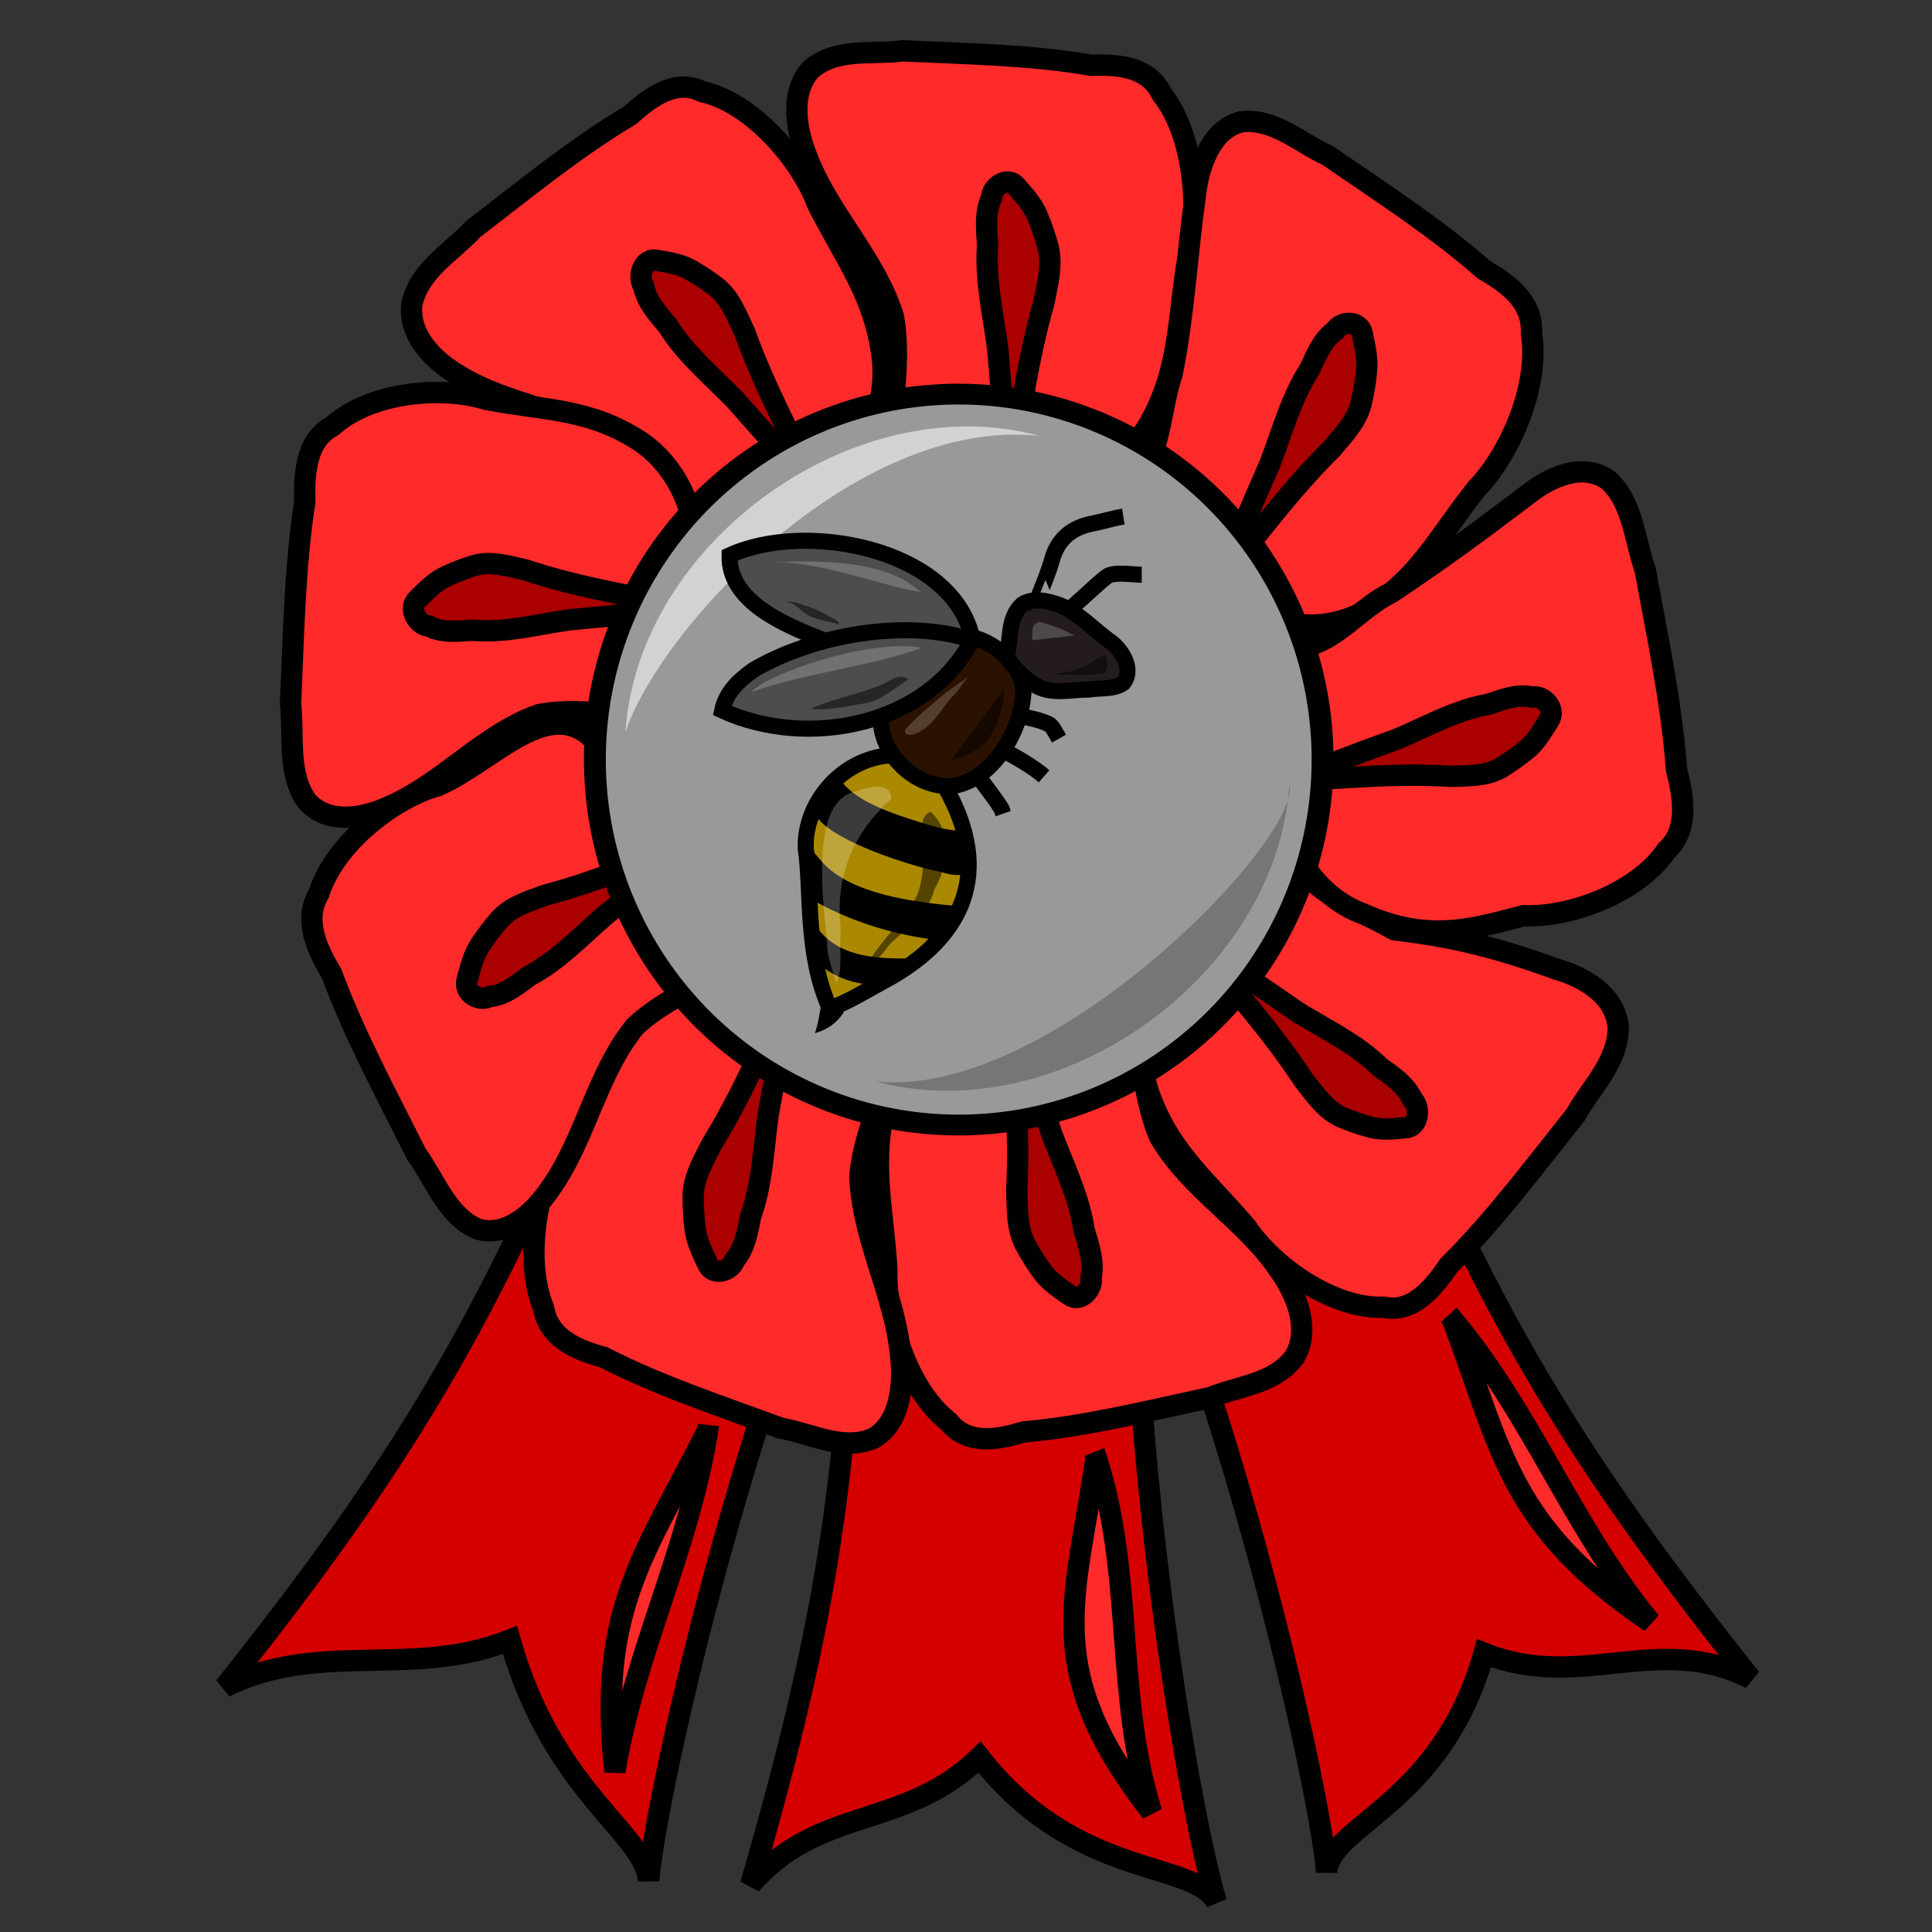 <?xml version="1.0" encoding="UTF-8" standalone="no"?>
<!-- Created with Inkscape (http://www.inkscape.org/) -->
<svg
   xmlns:dc="http://purl.org/dc/elements/1.1/"
   xmlns:cc="http://creativecommons.org/ns#"
   xmlns:rdf="http://www.w3.org/1999/02/22-rdf-syntax-ns#"
   xmlns:svg="http://www.w3.org/2000/svg"
   xmlns="http://www.w3.org/2000/svg"
   xmlns:sodipodi="http://sodipodi.sourceforge.net/DTD/sodipodi-0.dtd"
   xmlns:inkscape="http://www.inkscape.org/namespaces/inkscape"
   width="250"
   height="250"
   id="svg2"
   sodipodi:version="0.32"
   inkscape:version="0.46"
   sodipodi:docname="waspaward2.svg"
   inkscape:output_extension="org.inkscape.output.svg.inkscape"
   inkscape:export-filename="P:\pidgey2\data\images\waspaward2.png"
   inkscape:export-xdpi="92.160004"
   inkscape:export-ydpi="92.160004"
   version="1.0">
  <rect width="100%" height="100%" fill="#333333" stroke="none"/>
  <defs
     id="defs4">
    <inkscape:perspective
       sodipodi:type="inkscape:persp3d"
       inkscape:vp_x="0 : 125 : 1"
       inkscape:vp_y="0 : 1000 : 0"
       inkscape:vp_z="250 : 125 : 1"
       inkscape:persp3d-origin="125 : 83.333333 : 1"
       id="perspective3645" />
  </defs>
  <sodipodi:namedview
     id="base"
     pagecolor="#cb90ff"
     bordercolor="#666666"
     borderopacity="1.0"
     gridtolerance="10000"
     guidetolerance="10"
     objecttolerance="10"
     inkscape:pageopacity="0"
     inkscape:pageshadow="2"
     inkscape:zoom="2.231629"
     inkscape:cx="34.859316"
     inkscape:cy="146.63633"
     inkscape:document-units="px"
     inkscape:current-layer="layer1"
     showgrid="false"
     inkscape:window-width="1679"
     inkscape:window-height="994"
     inkscape:window-x="1"
     inkscape:window-y="22" />
  <g
     inkscape:label="Layer 1"
     inkscape:groupmode="layer"
     id="layer1">
    <path
       style="opacity:1;fill:#d40000;fill-opacity:1;stroke:#000000;stroke-width:2.759;stroke-miterlimit:4;stroke-dasharray:none;stroke-opacity:1"
       d="M 110.388,144.887 C 111.281,186.771 106.85,210.212 97.146,243.853 C 106.048,233.584 117,236.831 126.749,227.377 C 139.296,243.407 154.587,240.647 157.416,246.156 C 153.83,235.006 143.983,176.52 147.711,143.094 C 142.698,144.509 115.221,142.964 110.388,144.887 z"
       id="path3306"
       sodipodi:nodetypes="cccccc"
       inkscape:transform-center-x="4.4332338"
       inkscape:transform-center-y="7.6574057" />
    <path
       style="opacity:1;fill:#d40000;fill-opacity:1;stroke:#000000;stroke-width:2.759;stroke-miterlimit:4;stroke-dasharray:none;stroke-opacity:1"
       d="M 78.948,131.801 C 63.847,170.878 50.836,190.874 29.069,218.298 C 41.207,212.185 53.379,217.249 65.99,212.211 C 71.499,231.808 83.415,237.174 83.936,243.345 C 84.86,231.668 97.991,173.831 114.149,144.334 C 108.974,143.737 84.148,131.86 78.948,131.801 z"
       id="path3304"
       sodipodi:nodetypes="cccccc" />
    <path
       style="opacity:1;fill:#d40000;fill-opacity:1;stroke:#000000;stroke-width:2.759;stroke-miterlimit:4;stroke-dasharray:none;stroke-opacity:1"
       d="M 176.652,130.691 C 191.753,169.768 204.764,189.764 226.53,217.188 C 214.392,211.075 204.639,218.96 192.028,213.923 C 186.519,233.52 172.185,236.064 171.663,242.236 C 170.74,230.559 157.609,172.722 141.451,143.225 C 146.626,142.627 171.451,130.75 176.652,130.691 z"
       id="path3274"
       sodipodi:nodetypes="cccccc" />
    <path
       style="fill:#ff2a2a;fill-opacity:1;stroke:#000000;stroke-width:2.759;stroke-miterlimit:4;stroke-dasharray:none;stroke-opacity:1"
       d="M 88.053,68.571 C 85.663,64.723 83.465,60.581 80.203,57.498 C 73.836,52.986 65.822,52.587 59.244,48.504 C 56.154,46.683 52.743,43.38 53.313,39.24 C 54.359,34.848 58.469,32.641 61.242,29.625 C 67.875,24.548 74.359,19.195 81.5,14.944 C 84.059,12.635 87.408,10.11 90.871,11.857 C 97.312,13.281 103.577,20.6 105.762,26.351 C 109.206,33.3 113.318,38.324 114.198,46.599 C 114.906,53.898 110.617,61.511 103.933,63.621 C 100.323,64.439 91.408,69.274 88.053,68.571 z"
       id="path3173"
       sodipodi:nodetypes="ccccccccccc" />
    <path
       style="fill:#aa0000;fill-opacity:1;stroke:#000000;stroke-width:2.759;stroke-miterlimit:4;stroke-dasharray:none;stroke-opacity:1"
       d="M 95.164,51.788 C 92.15,48.679 88.747,45.911 86.407,42.138 C 85.138,40.628 83.686,39.092 83.281,37.029 C 82.42,35.746 83.302,33.328 84.941,33.683 C 86.386,33.937 87.889,34.126 89.223,34.854 C 90.459,35.539 91.648,36.33 92.776,37.203 C 94.56,38.67 95.401,40.984 96.389,43.065 C 101.659,57.725 111.809,70.748 95.164,51.788 z"
       id="path3175"
       sodipodi:nodetypes="cccccccc" />
    <path
       style="fill:#ff2a2a;fill-opacity:1;stroke:#000000;stroke-width:2.759;stroke-miterlimit:4;stroke-dasharray:none;stroke-opacity:1"
       d="M 115.399,54.931 C 115.743,50.325 116.408,45.614 115.624,41.033 C 113.226,33.273 107.157,27.654 104.345,20.093 C 102.968,16.616 102.195,11.762 105.034,8.885 C 108.393,6.126 112.897,7.111 116.819,6.575 C 124.964,6.975 133.153,7.059 141.22,8.444 C 144.565,8.322 148.656,8.555 150.368,12.219 C 154.609,17.602 155.305,27.5 153.702,33.467 C 152.396,41.208 152.726,47.879 148.639,54.964 C 144.98,61.17 137.212,64.315 130.74,61.55 C 127.43,59.804 117.63,57.704 115.399,54.931 z"
       id="path3192"
       sodipodi:nodetypes="ccccccccccc" />
    <path
       style="fill:#aa0000;fill-opacity:1;stroke:#000000;stroke-width:2.759;stroke-miterlimit:4;stroke-dasharray:none;stroke-opacity:1"
       d="M 129.101,45.115 C 128.527,40.676 127.451,36.248 127.791,31.735 C 127.666,29.708 127.412,27.54 128.285,25.65 C 128.348,24.072 130.439,22.755 131.521,24.119 C 132.511,25.275 133.583,26.418 134.211,27.873 C 134.787,29.229 135.265,30.638 135.647,32.071 C 136.203,34.405 135.527,36.78 135.101,39.07 C 130.777,54.08 131.234,71.033 129.101,45.115 z"
       id="path3194"
       sodipodi:nodetypes="cccccccc" />
    <path
       style="fill:#ff2a2a;fill-opacity:1;stroke:#000000;stroke-width:2.759;stroke-miterlimit:4;stroke-dasharray:none;stroke-opacity:1"
       d="M 147.854,61.141 C 150.319,57.348 150.202,52.747 151.681,48.367 C 153.261,40.371 153.571,33.134 154.701,25.086 C 155.147,21.339 156.764,16.73 160.57,15.775 C 164.77,15.203 168.197,18.483 171.837,20.136 C 178.685,24.873 185.719,29.362 192.036,34.909 C 194.983,36.608 198.407,39.015 198.162,43.104 C 199.293,50.04 195.236,58.967 191.043,63.256 C 186.271,69.239 183.418,75.179 176.553,79.096 C 170.471,82.483 162.281,81.011 157.991,75.132 C 155.954,71.839 148.477,64.74 147.854,61.141 z"
       id="path3196"
       sodipodi:nodetypes="ccccccccccc"
       inkscape:transform-center-x="-6.4046617"
       inkscape:transform-center-y="3.7155259" />
    <path
       style="fill:#aa0000;fill-opacity:1;stroke:#000000;stroke-width:2.759;stroke-miterlimit:4;stroke-dasharray:none;stroke-opacity:1"
       d="M 164.31,60.051 C 165.903,55.907 167.058,51.502 169.475,47.786 C 170.321,45.968 171.121,43.958 172.765,42.796 C 173.563,41.468 175.988,41.457 176.282,43.219 C 176.593,44.752 176.981,46.317 176.839,47.913 C 176.698,49.395 176.448,50.87 176.104,52.313 C 175.485,54.629 173.783,56.317 172.338,58.065 C 161.539,68.699 153.955,83.59 164.31,60.051 z"
       id="path3198"
       sodipodi:nodetypes="cccccccc"
       inkscape:transform-center-x="-2.3686475"
       inkscape:transform-center-y="10.487483" />
    <path
       style="fill:#ff2a2a;fill-opacity:1;stroke:#000000;stroke-width:2.759;stroke-miterlimit:4;stroke-dasharray:none;stroke-opacity:1"
       d="M 82.758,92.761 C 78.456,92.373 74.059,91.642 69.776,92.462 C 62.517,94.997 57.243,101.471 50.168,104.449 C 46.914,105.91 42.377,106.717 39.701,103.666 C 37.138,100.059 38.077,95.241 37.592,91.041 C 37.999,82.323 38.112,73.558 39.439,64.928 C 39.339,61.347 39.573,56.969 43.004,55.15 C 48.049,50.633 57.298,49.928 62.866,51.669 C 70.092,53.1 76.324,52.774 82.926,57.178 C 88.708,61.121 91.614,69.449 89.005,76.366 C 87.36,79.902 85.357,90.384 82.758,92.761 z"
       id="path3200"
       sodipodi:nodetypes="ccccccccccc"
       inkscape:transform-center-x="-3.2859731"
       inkscape:transform-center-y="-5.5234569" />
    <path
       style="fill:#aa0000;fill-opacity:1;stroke:#000000;stroke-width:2.759;stroke-miterlimit:4;stroke-dasharray:none;stroke-opacity:1"
       d="M 73.645,80.206 C 69.496,80.801 65.355,81.935 61.14,81.553 C 59.246,81.678 57.22,81.941 55.458,80.999 C 53.984,80.924 52.763,78.681 54.042,77.528 C 55.125,76.473 56.198,75.33 57.559,74.664 C 58.829,74.053 60.147,73.547 61.487,73.144 C 63.669,72.559 65.885,73.292 68.023,73.757 C 82.026,78.449 97.865,78.029 73.645,80.206 z"
       id="path3202"
       sodipodi:nodetypes="cccccccc"
       inkscape:transform-center-x="-8.2123465"
       inkscape:transform-center-y="-7.8918761" />
    <path
       style="fill:#ff2a2a;fill-opacity:1;stroke:#000000;stroke-width:2.759;stroke-miterlimit:4;stroke-dasharray:none;stroke-opacity:1"
       d="M 169.117,113.363 C 172.297,116.487 176.604,118.167 180.46,120.324 C 188.507,121.241 194.424,122.868 201.574,125.466 C 204.982,126.443 209.032,128.777 209.405,132.943 C 209.37,137.475 205.873,140.67 203.855,144.309 C 198.55,150.938 193.451,157.797 187.468,163.753 C 185.5,166.651 182.812,169.96 179.059,169.151 C 172.487,169.419 164.768,163.917 161.36,158.893 C 156.463,153.028 151.347,149.204 148.643,141.395 C 146.324,134.489 148.786,125.999 154.804,122.237 C 158.126,120.518 165.702,113.54 169.117,113.363 z"
       id="path3204"
       sodipodi:nodetypes="ccccccccccc" />
    <path
       style="fill:#aa0000;fill-opacity:1;stroke:#000000;stroke-width:2.759;stroke-miterlimit:4;stroke-dasharray:none;stroke-opacity:1"
       d="M 167.917,130.965 C 171.539,133.212 175.461,135.028 178.577,138.091 C 180.146,139.233 181.899,140.352 182.754,142.251 C 183.877,143.276 183.561,145.85 181.89,145.925 C 180.43,146.049 178.929,146.251 177.471,145.885 C 176.117,145.537 174.786,145.074 173.496,144.515 C 171.435,143.548 170.101,141.516 168.677,139.748 C 160.283,126.864 147.517,116.821 167.917,130.965 z"
       id="path3206"
       sodipodi:nodetypes="cccccccc" />
    <path
       style="fill:#ff2a2a;fill-opacity:1;stroke:#000000;stroke-width:2.759;stroke-miterlimit:4;stroke-dasharray:none;stroke-opacity:1"
       d="M 147.151,133.542 C 147.847,138.103 148.255,142.847 150.04,147.094 C 154.103,154.014 161.252,157.915 165.672,164.536 C 167.787,167.559 169.623,172.074 167.509,175.595 C 164.865,179.134 160.271,179.332 156.583,180.857 C 148.585,182.555 140.616,184.571 132.473,185.293 C 129.253,186.269 125.229,187.091 122.747,183.971 C 117.426,179.832 114.537,170.399 114.76,164.195 C 114.298,156.344 112.486,149.952 114.87,142.025 C 117.036,135.063 123.874,130.019 130.777,131.045 C 134.381,131.893 144.365,131.422 147.151,133.542 z"
       id="path3208"
       sodipodi:nodetypes="ccccccccccc" />
    <path
       style="fill:#aa0000;fill-opacity:1;stroke:#000000;stroke-width:2.759;stroke-miterlimit:4;stroke-dasharray:none;stroke-opacity:1"
       d="M 136.043,146.583 C 137.592,150.746 139.626,154.77 140.305,159.239 C 140.88,161.175 141.611,163.215 141.186,165.273 C 141.477,166.822 139.742,168.636 138.386,167.589 C 137.166,166.72 135.87,165.885 134.935,164.633 C 134.072,163.464 133.293,162.219 132.602,160.926 C 131.541,158.802 131.666,156.322 131.567,153.99 C 132.411,138.308 128.177,121.965 136.043,146.583 z"
       id="path3210"
       sodipodi:nodetypes="cccccccc" />
    <path
       style="fill:#ff2a2a;fill-opacity:1;stroke:#000000;stroke-width:2.759;stroke-miterlimit:4;stroke-dasharray:none;stroke-opacity:1"
       d="M 115.149,138.85 C 113.603,143.164 111.723,147.482 111.266,152.114 C 111.52,160.283 115.859,167.507 116.562,175.611 C 116.966,179.363 116.427,184.253 112.945,186.155 C 108.994,187.786 104.933,185.479 101.03,184.808 C 93.322,181.962 85.488,179.406 78.115,175.638 C 74.874,174.744 71.011,173.284 70.335,169.251 C 67.687,162.806 69.63,153.099 72.742,147.86 C 76.038,140.829 77.481,134.33 83.27,128.768 C 88.418,123.922 96.699,123.253 102.179,127.862 C 104.893,130.537 113.74,135.515 115.149,138.85 z"
       id="path3212"
       sodipodi:nodetypes="ccccccccccc"
       inkscape:transform-center-x="7.609102"
       inkscape:transform-center-y="-3.6302808" />
    <path
       style="fill:#aa0000;fill-opacity:1;stroke:#000000;stroke-width:2.759;stroke-miterlimit:4;stroke-dasharray:none;stroke-opacity:1"
       d="M 99.415,144.124 C 98.795,148.555 98.658,153.128 97.142,157.355 C 96.727,159.338 96.399,161.494 95.063,163.043 C 94.585,164.538 92.233,165.169 91.554,163.533 C 90.909,162.125 90.183,160.705 89.964,159.119 C 89.769,157.643 89.683,156.148 89.694,154.658 C 89.777,152.251 91.052,150.177 92.064,148.109 C 100.173,135.017 104.207,118.616 99.415,144.124 z"
       id="path3214"
       sodipodi:nodetypes="cccccccc"
       inkscape:transform-center-x="5.4190788"
       inkscape:transform-center-y="-9.802022" />
    <path
       style="fill:#ff2a2a;fill-opacity:1;stroke:#000000;stroke-width:2.759;stroke-miterlimit:4;stroke-dasharray:none;stroke-opacity:1"
       d="M 168.659,83.69 C 172.922,82.965 176.109,78.544 180.084,76.651 C 186.565,72.33 191.485,68.697 197.689,63.992 C 200.521,61.741 204.746,59.795 208.027,62.071 C 211.322,64.917 211.487,69.835 212.897,73.79 C 214.45,82.358 216.301,90.898 216.941,99.617 C 217.839,103.068 218.59,107.379 215.666,110.023 C 211.778,115.702 202.954,118.756 197.159,118.492 C 190.891,120.096 184.994,122.097 176.45,118.282 C 169.955,115.935 165.271,108.593 166.259,101.209 C 167.065,97.354 166.667,86.664 168.659,83.69 z"
       id="path3216"
       sodipodi:nodetypes="ccccccccccc"
       inkscape:transform-center-x="0.56387444"
       inkscape:transform-center-y="4.2024717" />
    <path
       style="fill:#aa0000;fill-opacity:1;stroke:#000000;stroke-width:2.759;stroke-miterlimit:4;stroke-dasharray:none;stroke-opacity:1"
       d="M 180.795,95.636 C 184.691,93.995 188.457,91.834 192.635,91.125 C 194.446,90.518 196.354,89.744 198.276,90.207 C 199.724,89.902 201.412,91.767 200.428,93.215 C 199.611,94.516 198.826,95.901 197.652,96.896 C 196.556,97.815 195.39,98.644 194.179,99.378 C 192.191,100.505 189.875,100.361 187.696,100.457 C 173.05,99.489 157.766,103.954 180.795,95.636 z"
       id="path3218"
       sodipodi:nodetypes="cccccccc"
       inkscape:transform-center-x="6.3054232"
       inkscape:transform-center-y="8.0785228" />
    <path
       style="fill:#ff2a2a;fill-opacity:1;stroke:#000000;stroke-width:2.759;stroke-miterlimit:4;stroke-dasharray:none;stroke-opacity:1"
       d="M 93.43,125.927 C 89.558,127.968 85.437,129.768 82.162,132.834 C 77.162,139.011 75.76,147.468 71.131,153.924 C 69.045,156.971 65.546,160.166 61.784,159.028 C 57.85,157.351 56.335,152.705 53.898,149.372 C 50.049,141.677 45.925,134.104 42.908,125.976 C 41.098,122.963 39.191,119.081 41.255,115.631 C 43.403,108.976 50.991,103.269 56.6,101.689 C 63.556,98.728 70.565,90.123 76.443,95.341 C 83.296,95.53 89.796,101.064 90.89,108.431 C 91.183,112.369 94.513,122.456 93.43,125.927 z"
       id="path3220"
       sodipodi:nodetypes="ccccccccccc"
       inkscape:transform-center-x="2.6124715"
       inkscape:transform-center-y="-3.9093969" />
    <path
       style="fill:#aa0000;fill-opacity:1;stroke:#000000;stroke-width:2.759;stroke-miterlimit:4;stroke-dasharray:none;stroke-opacity:1"
       d="M 78.54,118.239 C 75.271,121.039 72.268,124.294 68.472,126.292 C 66.91,127.445 65.3,128.788 63.337,128.953 C 62.038,129.702 59.911,128.454 60.451,126.76 C 60.872,125.258 61.241,123.687 62.087,122.365 C 62.881,121.141 63.767,119.98 64.721,118.895 C 66.309,117.19 68.562,116.595 70.617,115.815 C 84.876,112.109 98.247,103.011 78.54,118.239 z"
       id="path3222"
       sodipodi:nodetypes="cccccccc"
       inkscape:transform-center-x="-3.4006616"
       inkscape:transform-center-y="-9.7865282" />
    <path
       sodipodi:type="arc"
       style="fill:#999999;fill-opacity:1;stroke:#000000;stroke-width:2.222;stroke-miterlimit:4;stroke-dasharray:none;stroke-opacity:1"
       id="path3262"
       sodipodi:cx="145.24794"
       sodipodi:cy="104.75207"
       sodipodi:rx="36.983471"
       sodipodi:ry="39.049587"
       d="M 182.231,104.752 A 36.983,39.05 0 1 1 108.264,104.752 A 36.983,39.05 0 1 1 182.231,104.752 z"
       transform="matrix(1.273,0,0,1.211,-60.841,-28.567)" />
    <path
       style="opacity:1;fill:#ff2a2a;fill-opacity:1;stroke:#000000;stroke-width:2.759;stroke-miterlimit:4;stroke-dasharray:none;stroke-opacity:1"
       d="M 91.664,184.445 C 89.387,199.96 82.102,213.801 79.563,229.233 C 77.316,208.293 83.3,201.436 91.539,185.131 C 91.603,184.908 91.647,184.677 91.664,184.445 z"
       id="path3308"
       sodipodi:nodetypes="cccc" />
    <path
       style="opacity:1;fill:#ff2a2a;fill-opacity:1;stroke:#000000;stroke-width:2.759;stroke-miterlimit:4;stroke-dasharray:none;stroke-opacity:1"
       d="M 141.626,187.95 C 146.851,203.295 144.196,219.113 149.011,234.487 C 134.552,215.932 139.174,207.134 141.823,188.639 C 141.792,188.405 141.729,188.174 141.626,187.95 z"
       id="path3317"
       sodipodi:nodetypes="cccc" />
    <path
       style="opacity:1;fill:#ff2a2a;fill-opacity:1;stroke:#000000;stroke-width:2.759;stroke-miterlimit:4;stroke-dasharray:none;stroke-opacity:1"
       d="M 187.503,170.186 C 198.005,182.453 203.34,197.493 213.575,209.909 C 195.315,197.501 194.496,188.198 187.949,170.748 C 187.821,170.547 187.674,170.357 187.503,170.186 z"
       id="path3319"
       sodipodi:nodetypes="cccc" />
    <path
       style="opacity:1;fill:#ffffff;fill-opacity:0.558;stroke:none;stroke-width:2;stroke-miterlimit:4;stroke-dasharray:none;stroke-opacity:1"
       d="M 134.506,56.401 C 110.741,49.944 82.552,70.048 80.93,94.759 C 85.213,81.589 110.587,53.856 134.506,56.401 z"
       id="path4398"
       sodipodi:nodetypes="ccc" />
    <path
       style="opacity:1;fill:#000000;fill-opacity:0.227;stroke:none;stroke-width:2;stroke-miterlimit:4;stroke-dasharray:none;stroke-opacity:1"
       d="M 113.263,139.926 C 137.028,146.382 165.217,126.278 166.838,101.567 C 168.523,108.352 135.947,142.422 113.263,139.926 z"
       id="path4403"
       sodipodi:nodetypes="ccc" />
    <path
       style="opacity:1;fill:#aa8800;fill-opacity:1;stroke:#000000;stroke-width:2.078;stroke-miterlimit:4;stroke-dasharray:none;stroke-opacity:1"
       d="M 114.953,97.759 C 108.819,98.328 104.036,103.979 104.264,109.821 C 105.057,115.249 104.179,123.46 107.382,130.49 C 109.785,129.665 111.956,128.251 114.187,127.053 C 125.687,120.965 128.504,111.832 121.693,100.804 C 119.994,98.905 117.449,98.111 114.953,97.759 z"
       id="path3415"
       sodipodi:nodetypes="cccccc" />
    <path
       style="opacity:1;fill:#aa8800;fill-opacity:1;stroke:#000000;stroke-width:2.078;stroke-miterlimit:4;stroke-dasharray:none;stroke-opacity:1"
       d="M 130.651,92.406 C 130.494,92.545 133.4,92.668 135.689,93.681 C 136.159,93.889 136.756,95.097 137.028,95.58"
       id="path3429" />
    <path
       style="opacity:1;fill:#aa8800;fill-opacity:1;stroke:#000000;stroke-width:2.078;stroke-miterlimit:4;stroke-dasharray:none;stroke-opacity:1"
       d="M 126,99.585 C 126.386,100.326 128.519,102.932 129.564,104.604 C 129.692,104.811 129.722,105.061 129.801,105.289"
       id="path3433" />
    <path
       style="opacity:1;fill:#aa8800;fill-opacity:1;stroke:#000000;stroke-width:2.078;stroke-miterlimit:4;stroke-dasharray:none;stroke-opacity:1"
       d="M 126.637,95.295 C 129.244,96.85 132.923,98.556 135.104,100.452"
       id="path3431"
       sodipodi:nodetypes="cc" />
    <path
       style="opacity:1;fill:#2b1100;fill-opacity:1;stroke:#000000;stroke-width:2.078;stroke-miterlimit:4;stroke-dasharray:none;stroke-opacity:1"
       d="M 126.95,82.814 C 124.266,81.729 120.123,81.883 117.823,84.368 C 115.657,86.62 114.334,89.647 113.974,92.676 C 113.759,97.371 118.18,101.918 123.123,101.736 C 128.495,101.031 132.197,94.45 132.431,89.621 C 132.352,86.446 129.52,83.852 126.95,82.814 z"
       id="path3417"
       sodipodi:nodetypes="cccccs" />
    <path
       style="opacity:1;fill:#241c1c;fill-opacity:1;stroke:#000000;stroke-width:2.078;stroke-miterlimit:4;stroke-dasharray:none;stroke-opacity:1"
       d="M 130.276,85.096 C 130.824,82.785 130.334,79.925 132.324,78.168 C 133.761,77.298 135.683,77.775 137.176,78.318 C 139.784,79.449 141.654,81.619 143.935,83.209 C 145.361,84.386 146.66,86.709 145.372,88.374 C 144.127,89.26 142.393,88.988 140.92,89.224 C 138.535,89.23 135.883,89.991 133.773,88.541 C 132.318,87.678 131.28,86.393 130.276,85.096 z"
       id="path3419" />
    <path
       style="opacity:1;fill:none;fill-opacity:1;stroke:#000000;stroke-width:2.078;stroke-miterlimit:4;stroke-dasharray:none;stroke-opacity:1"
       d="M 133.959,78.25 C 133.943,78.243 135.683,74.137 136.097,72.546 C 136.821,69.762 138.699,68.258 141.323,67.754 C 142.708,67.488 144.028,67.055 145.362,66.841"
       id="path3421" />
    <path
       style="opacity:1;fill:none;fill-opacity:1;stroke:#000000;stroke-width:2.078;stroke-miterlimit:4;stroke-dasharray:none;stroke-opacity:1"
       d="M 138.235,78.935 C 138.546,78.875 142.134,75.384 143.224,74.599 C 144.14,73.94 146.593,74.371 147.738,74.371"
       id="path3423" />
    <path
       style="opacity:1;fill:#4d4d4d;fill-opacity:1;stroke:#000000;stroke-width:2.078;stroke-miterlimit:4;stroke-dasharray:none;stroke-opacity:1"
       d="M 125.762,82.357 C 123.025,70.891 104.124,67.375 94.403,71.861 C 94.231,78.276 102.609,81.298 107.707,83.27 C 112.116,84.658 116.942,84.728 121.486,83.955 C 123.046,83.58 124.385,83.416 125.762,82.357 z"
       id="path3425"
       sodipodi:nodetypes="ccccc" />
    <path
       style="opacity:1;fill:#4d4d4d;fill-opacity:1;stroke:#000000;stroke-width:2.078;stroke-miterlimit:4;stroke-dasharray:none;stroke-opacity:1"
       d="M 97.491,86.693 C 95.478,88.143 93.933,89.636 93.453,91.941 C 104.487,97.003 120.065,93.869 125.762,82.814 C 117.283,80.015 105.274,82.119 97.491,86.693 z"
       id="path3427"
       sodipodi:nodetypes="cccc" />
    <path
       style="opacity:1;fill:#000000;fill-opacity:1;stroke:#000000;stroke-width:1.732;stroke-miterlimit:4;stroke-dasharray:none;stroke-opacity:1"
       d="M 108.235,101.673 C 110.65,104.81 115.858,106.307 120.204,107.66 C 121.558,108.037 122.978,108.341 124.389,108.381 C 125.168,109.602 124.595,111.057 124.28,112.319 C 123.373,112.515 122.244,112.005 121.278,111.848 C 116.166,110.754 99.928,105.292 108.235,101.673 z"
       id="path3447"
       sodipodi:nodetypes="cccccc" />
    <path
       style="opacity:1;fill:#000000;fill-opacity:1;stroke:#000000;stroke-width:1.969;stroke-miterlimit:4;stroke-dasharray:none;stroke-opacity:1"
       d="M 123.199,118.17 C 119.001,122.262 122.197,118.911 120.761,120.588 C 115.315,119.845 109.898,118.115 105.201,115.341 C 105.331,114.342 105.551,113.325 105.462,111.99 C 108.949,116.08 115.955,117.51 123.199,118.17 z"
       id="path3449"
       sodipodi:nodetypes="ccccc" />
    <path
       style="opacity:1;fill:#000000;fill-opacity:1;stroke:none;stroke-width:2;stroke-miterlimit:4;stroke-dasharray:none;stroke-opacity:1"
       d="M 106.4,129.247 C 106.077,130.842 105.973,132.152 105.45,133.697 C 107.083,133.201 108.192,132.456 109.132,131.073 C 109.391,129.901 107.363,129.999 106.4,129.247 z"
       id="path3457"
       sodipodi:nodetypes="cccc" />
    <path
       style="opacity:1;fill:#000000;fill-opacity:1;stroke:none;stroke-width:2;stroke-miterlimit:4;stroke-dasharray:none;stroke-opacity:1"
       d="M 118.754,123.999 C 114.044,124.12 108.941,124.063 105.963,120.343 C 105.361,120.349 105.49,122.62 105.579,122.9 C 105.852,123.432 105.758,124.032 105.855,124.597 C 107.913,126.572 110.896,127.491 113.851,127.431 L 118.754,123.999 z"
       id="path3463"
       sodipodi:nodetypes="cccccc" />
    <path
       style="opacity:1;fill:#ffffff;fill-opacity:0.233;stroke:none;stroke-width:2;stroke-miterlimit:4;stroke-dasharray:none;stroke-opacity:1"
       d="M 108.207,127.218 C 107.747,125.446 106.958,123.763 107.03,121.893 C 105.702,110.787 106.214,103.738 110.403,102.486 C 111.959,102.078 115.138,100.774 115.362,103.344 C 110.698,107.519 107.904,113.084 108.818,120.52 C 108.504,122.678 109.163,125.278 108.207,127.218 z"
       id="path3466"
       sodipodi:nodetypes="cccccc" />
    <path
       style="opacity:1;fill:#ffffff;fill-opacity:0.203;stroke:none;stroke-width:2;stroke-miterlimit:4;stroke-dasharray:none;stroke-opacity:1"
       d="M 119.297,83.809 C 112.48,82.607 99.29,87.161 97.22,89.57 C 103.332,87.25 113.188,86.144 119.297,83.809 z"
       id="path3471"
       sodipodi:nodetypes="ccc" />
    <path
       style="opacity:1;fill:#ffffff;fill-opacity:0.203;stroke:none;stroke-width:2;stroke-miterlimit:4;stroke-dasharray:none;stroke-opacity:1"
       d="M 98.406,72.822 C 105.269,72.178 112.737,75.511 119.13,76.617 C 114.352,72.194 105.444,72.521 98.406,72.822 z"
       id="path3480"
       sodipodi:nodetypes="ccc" />
    <path
       style="opacity:1;fill:#ffffff;fill-opacity:0.192;stroke:none;stroke-width:2;stroke-miterlimit:4;stroke-dasharray:none;stroke-opacity:1"
       d="M 139.1,82.224 C 138.793,82.138 138.517,81.962 138.228,81.829 C 137.061,81.214 135.787,80.852 134.536,80.455 C 133.437,80.722 133.575,81.681 133.549,82.723 C 133.743,82.907 134.035,82.826 134.27,82.79 C 135.875,82.527 137.494,82.468 139.1,82.224 z"
       id="path3487"
       sodipodi:nodetypes="cccccc" />
    <path
       style="opacity:1;fill:#000000;fill-opacity:0.5;stroke:none;stroke-width:2;stroke-miterlimit:4;stroke-dasharray:none;stroke-opacity:1"
       d="M 129.911,89.037 C 130.009,91.556 129.007,94.093 127.571,96.116 C 126.309,97.178 124.576,98.104 123.058,98.419 C 123.966,96.982 125.18,95.715 126.151,94.297 C 127.442,92.571 128.702,90.821 129.911,89.037 z"
       id="path3492" />
    <path
       style="opacity:1;fill:#000000;fill-opacity:0.5;stroke:none;stroke-width:2;stroke-miterlimit:4;stroke-dasharray:none;stroke-opacity:1"
       d="M 120.406,105.038 C 122.154,106.547 122.722,109.037 122.312,111.247 C 122.087,112.596 121.592,113.895 120.906,115.076 C 120.325,117.551 118.355,119.317 116.517,120.92 C 115.844,121.544 115.083,122.099 114.613,122.901 C 113.965,123.671 113.307,124.499 112.417,124.99 C 112.166,124.425 113.035,123.602 113.343,123.045 C 115.112,120.598 117.37,118.477 118.715,115.743 C 119.785,112.918 119.425,109.847 119.278,106.904 C 119.304,106.153 119.662,105.325 120.406,105.038 z"
       id="path3502" />
    <path
       style="opacity:1;fill:#000000;fill-opacity:0.5;stroke:none;stroke-width:2;stroke-miterlimit:4;stroke-dasharray:none;stroke-opacity:1"
       d="M 143.061,84.759 C 143.302,85.594 143.699,87.23 142.326,87.18 C 141.052,87.356 139.764,87.403 138.483,87.285 C 137.798,87.274 137.113,87.317 136.429,87.282 C 137.547,86.93 138.792,87.022 139.825,86.391 C 140.689,86.065 141.453,85.585 142.217,85.078 C 142.487,84.936 142.801,84.925 143.061,84.759 z"
       id="path3515" />
    <path
       style="opacity:1;fill:#000000;fill-opacity:0.5;stroke:none;stroke-width:2;stroke-miterlimit:4;stroke-dasharray:none;stroke-opacity:1"
       d="M 101.394,77.947 C 102.683,77.726 103.469,78.977 104.466,79.544 C 105.724,80.287 107.23,80.322 108.576,80.831 C 108.452,80.075 107.472,79.939 106.936,79.541 C 106.024,79.069 105.109,78.603 104.113,78.34 C 103.244,78.01 102.33,77.648 101.394,77.947 z"
       id="path3523" />
    <path
       style="opacity:1;fill:#000000;fill-opacity:0.5;stroke:none;stroke-width:2;stroke-miterlimit:4;stroke-dasharray:none;stroke-opacity:1"
       d="M 117.554,87.928 C 115.867,88.954 114.368,90.38 112.419,90.902 C 111.729,91.076 111.015,91.118 110.321,91.276 C 108.542,91.586 106.728,91.939 104.917,91.71 C 107.94,90.376 111.225,89.794 114.271,88.524 C 115.051,88.125 115.816,87.519 116.737,87.569 C 117.04,87.594 117.327,87.728 117.554,87.928 z"
       id="path3530" />
    <path
       style="opacity:1;fill:#ffffff;fill-opacity:0.186;stroke:none;stroke-width:2;stroke-miterlimit:4;stroke-dasharray:none;stroke-opacity:1"
       d="M 125.792,87.294 C 123.944,88.445 121.963,89.875 120.25,91.439 C 119.135,92.346 118.095,93.343 117.126,94.404 C 116.907,95.602 118.787,94.957 119.313,94.514 C 121.126,93.341 122.059,91.299 123.561,89.807 C 124.376,89.03 124.757,87.828 125.792,87.294 L 125.792,87.294 z"
       id="path3542"
       sodipodi:nodetypes="ccccccc" />
  </g>
</svg>
